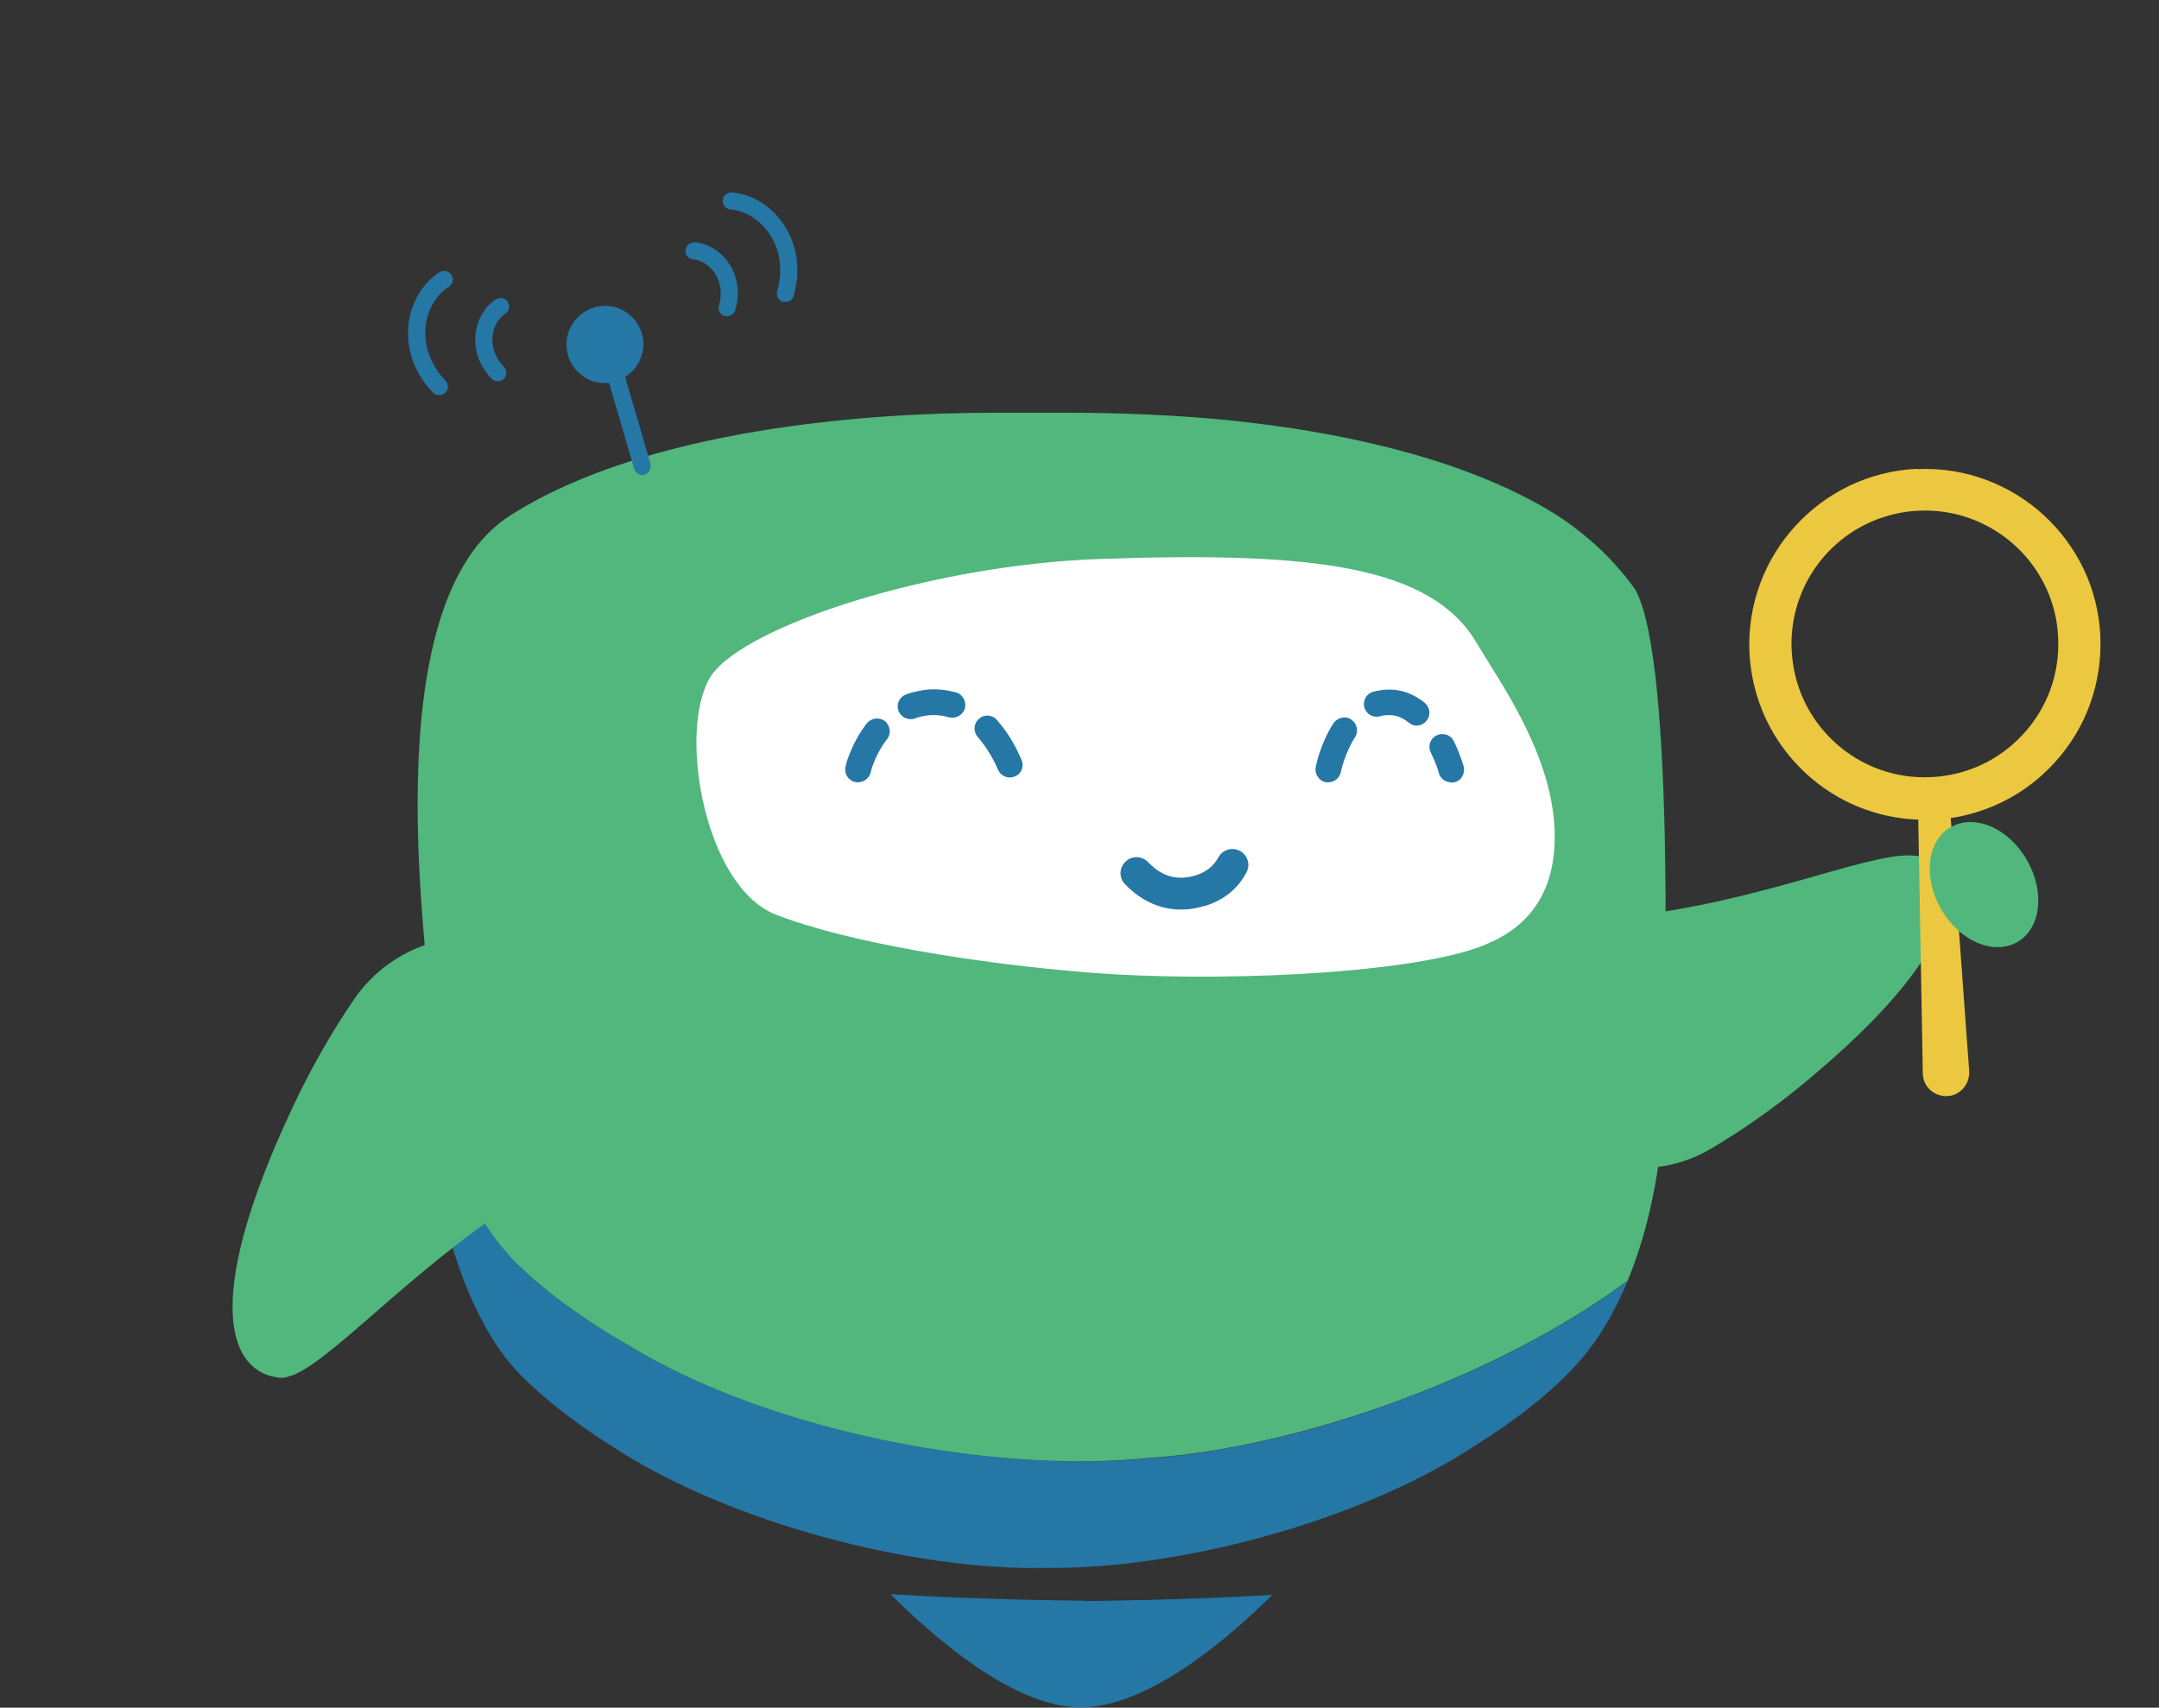 <?xml version="1.0" encoding="UTF-8"?>
<svg xmlns="http://www.w3.org/2000/svg" version="1.1" viewBox="0 0 670 530">
  <rect x="0" y="0" width="670" height="530" fill="#333333" stroke="none"/>
  <defs>
    <style>
      .cls-1 {
        fill: #fff;
      }

      .cls-2 {
        fill: #2577a6;
      }

      .cls-3 {
        fill: #51b77c;
      }

      .cls-4 {
        fill: #ebc83f;
      }
    </style>
  </defs>
  <!-- Generator: Adobe Illustrator 28.7.5, SVG Export Plug-In . SVG Version: 1.2.0 Build 176)  -->
  <g>
    <g id="TEEMI-Bot-search">
      <path id="leftHand" class="cls-3" d="M469,284.3c11.8,1.4,23.5,1.2,34.7.2,40.2-3.8,74.7-19.4,89-19,.5,0,1,0,1.5.1.3,0,.6,0,.9.1.3,0,.6.1.9.2h0c.4.1.8.3,1.1.5,12.1,7.4,12.1,28.8-36.8,69.4-10.1,8.4-20,15.2-29.5,20.8-23.5,13.9-54.3,2.1-61.1-24.4-3.4-13.1-4.5-29.2-.7-48.1h0v.2h0Z"/>
      <path id="foot" class="cls-2" d="M336.8,496.9s29.6-.2,58-1.9c-11.6,11.6-38.1,35.4-60.1,34.9-20.9-.4-45.8-22.6-58.3-35.1,29.2,1.8,60.4,2,60.4,2h0Z"/>
      <g id="body">
        <path id="bodyShadow" class="cls-2" d="M357.4,452.5c-46.8,5.1-117.2-7.5-162.2-34.8-14.8-8.5-27.1-17.7-35.6-26.3-14.1-14.5-22.6-38.1-27.6-58.6,0,5,.2,9.7.5,13.7,1.5,18,8.5,57.7,27.5,78.6,7.1,7.6,17.3,15.8,29.5,23.5,37.4,24.7,95.7,39,135.2,38h.4c38.9.5,95.6-13.6,132.6-37.9,12.9-8,23.6-16.6,30.9-24.5,7.1-7.6,12.4-16.8,16.5-26.6-41.8,30.9-103.5,51.8-147.3,54.9h-.5.1Z"/>
        <path id="bodyMain" class="cls-3" d="M516.2,345.7v-3.6c.2-17.5,4.1-135.8-8.7-159.1-4-5.6-8.8-10.9-14.3-15.6-3.2-2.7-6.6-5.3-10.2-7.6-26-16.3-62.2-24.8-94.9-28.6-1.7-.2-3.4-.4-5.1-.6-18.5-1.9-35.6-2.4-49-2.5h-26.1c-38.2,0-106.6,4.9-148.8,31.4-45,27.2-24.8,143.1-26,152.4-.9,7-1.2,14.2-1.2,20.8,5,20.5,13.5,44.1,27.6,58.6,8.5,8.6,20.8,17.8,35.6,26.3,45,27.4,115.4,40,162.2,34.8h.5c43.8-3.1,105.5-24,147.3-54.9,3.5-8.5,6.1-17.5,7.9-26.5,1.7-8.6,2.9-17.2,3.2-25.5h0v.2h0Z"/>
      </g>
      <g id="glass">
        <path class="cls-4" d="M594.9,145.5c-30,1.4-53.3,26.9-52,56.9.7,14.5,6.9,27.9,17.7,37.8,9.6,8.8,21.8,13.7,34.7,14.2h4.5c1.9,0,3.7-.2,5.5-.5,4.8-.7,9.3-2,13.7-3.9,7-3,13.3-7.5,18.6-13.3,4.9-5.4,8.6-11.5,11-18.2,2.4-6.6,3.5-13.8,3.2-21-1.3-30-26.9-53.3-56.9-51.9h0ZM638.7,198c.5,11.1-3.3,21.6-10.8,29.8s-17.7,12.9-28.7,13.4-21.6-3.3-29.8-10.8-12.9-17.7-13.4-28.7c-.8-17.7,9.6-33.3,25-39.9,4.5-1.9,9.4-3.1,14.5-3.3,19.9-.9,37.3,12.5,42,31.1.7,2.7,1.1,5.5,1.2,8.4h0Z"/>
        <path class="cls-4" d="M595.2,249.3l1.5,83.8c0,4,3.3,7.1,7.3,7.1s7.1-3.4,7.1-7.3v-.4l-6.1-83.6c-.2-2.7-2.5-4.7-5.2-4.5-2.6.2-4.6,2.4-4.5,5h0Z"/>
      </g>
      <g id="tele">
        <path id="rightWave2" class="cls-2" d="M136.8,122.6c.5,0,1-.3,1.4-.7,1.1-1,1.1-2.7,0-3.8-4.6-4.9-6.8-10.9-6.1-17,.6-5.1,3.3-9.7,7.2-12.1,1.2-.8,1.6-2.4.8-3.7-.8-1.2-2.4-1.6-3.7-.8-5.2,3.3-8.8,9.3-9.6,16-.9,7.7,1.7,15.2,7.5,21.3.6.7,1.5.9,2.3.8"/>
        <path id="tube" class="cls-2" d="M201.9,144l-7.9-27c3.8-2.4,6.1-6.8,5.6-11.6-.8-6.5-6.8-11.2-13.3-10.4-3.1.4-5.9,2-7.9,4.5s-2.9,5.6-2.5,8.8c.3,3.2,1.9,6,4.4,8,2.5,2,5.5,2.9,8.7,2.5l7.8,26.7c.4,1.3,1.7,2.1,2.9,1.9h0c0-.1.3-.1.3-.1,1.4-.4,2.2-1.9,1.8-3.3Z"/>
        <path id="rightWave1" class="cls-2" d="M154.9,118.3c.5,0,1-.3,1.4-.7,1.1-1,1.1-2.7,0-3.8-2.6-2.8-3.9-6.2-3.4-9.7.3-2.9,1.8-5.4,3.9-6.7,1.2-.8,1.6-2.4.8-3.7-.8-1.2-2.4-1.6-3.7-.8-3.4,2.2-5.8,6.2-6.3,10.6-.6,5,1.1,10,4.9,14,.6.7,1.5.9,2.3.8h0Z"/>
        <path id="leftWave1" class="cls-2" d="M226.1,98.1c1-.2,1.9-.9,2.1-1.9,1.5-5.3.7-10.5-2.1-14.6-2.5-3.6-6.4-6.1-10.5-6.4-1.5,0-2.7,1-2.9,2.4-.1,1.5.9,2.7,2.4,2.9,2.5.2,5,1.8,6.6,4.1,2,2.9,2.5,6.5,1.4,10.2-.4,1.4.4,2.9,1.8,3.3h1.2Z"/>
        <path id="leftWave2" class="cls-2" d="M244.2,93.7c1-.2,1.9-.9,2.1-1.9,2.3-8,1.1-16-3.2-22.3-3.8-5.6-9.7-9.2-15.9-9.8-1.4,0-2.8.9-2.9,2.4-.1,1.5.9,2.8,2.4,2.9,4.6.4,9.1,3.2,12,7.5,3.5,5,4.3,11.4,2.5,17.9-.4,1.4.4,2.9,1.8,3.3h1.2,0Z"/>
      </g>
      <g id="head">
        <path id="face" class="cls-1" d="M459.2,293.9c-24.5,8.8-84.1,10.9-120.6,8-35.6-2.8-75.8-9.4-98-18.1-22.2-8.9-30.5-57.7-19.9-74.1,10.6-15.5,68.1-34.3,120.2-36.2,66.9-2.4,103.4,2.1,117.5,26.3,6.9,11.6,22.2,32.8,23.9,55.6,1.8,24.1-11,34.1-23,38.4h-.1Z"/>
        <path id="leftEye" class="cls-2" d="M450.3,242.8c-1.8,0-3.3-1.2-3.8-2.9,0-.3-.9-3.1-2.5-6.4-1-2-.1-4.4,1.9-5.3,2-.9,4.4-.1,5.3,1.9,1.9,3.9,2.8,7.1,3,7.7.3,1.1.1,2.3-.5,3.3s-1.6,1.6-2.8,1.8h-.6ZM412.2,242.8h-.7c-2.1-.4-3.6-2.5-3.2-4.6,0-.3,1.4-7.4,5.5-13.7,1.2-1.8,3.7-2.4,5.5-1.2s2.4,3.7,1.2,5.5c-3.2,5-4.4,10.8-4.4,10.8-.4,1.9-2,3.2-3.9,3.2h0ZM439.7,225.2c-.9,0-1.8-.3-2.5-.9-2.3-1.9-4.7-2.6-7.4-2.3-.5,0-1,.2-1.5.3-2.1.6-4.3-.6-4.9-2.7s.6-4.3,2.7-4.9c.8-.2,1.7-.4,2.6-.5,4.9-.7,9.4.7,13.4,3.9,1.7,1.4,2,3.9.6,5.6-.8,1-1.9,1.5-3.1,1.5h0Z"/>
        <path id="rightEye" class="cls-2" d="M266.2,242.8c-.3,0-.6,0-.9-.1-2.1-.5-3.4-2.6-2.9-4.8,0-.3,1.7-7.1,6.6-13.4,1.4-1.7,3.9-2,5.6-.7,1.7,1.4,2,3.9.7,5.6-3.8,4.8-5.1,10.2-5.1,10.3-.4,1.8-2.1,3.1-3.9,3.1h-.1ZM313.4,241.3c-1.6,0-3-.9-3.7-2.4-.9-2.2-3-6.4-6.3-10.2-1.4-1.6-1.3-4.2.4-5.6,1.6-1.5,4.2-1.3,5.6.4,4.1,4.6,6.5,9.7,7.6,12.3.9,2,0,4.4-2.1,5.2-.5.2-1,.3-1.6.3h.1ZM282.6,223.2c-1.6,0-3.2-1-3.8-2.6-.7-2.1.3-4.3,2.4-5.1,1.9-.7,3.9-1.1,6-1.4,3.3-.4,6.4,0,9.5.8,2.1.6,3.3,2.9,2.7,5-.6,2.1-2.9,3.3-5,2.7-2-.6-4.1-.8-6.3-.6-1.5.2-2.9.5-4.2,1-.4.2-.9.2-1.3.2h0Z"/>
        <path id="mouth" class="cls-2" d="M374,281.1c-9.2,2.9-18,.5-24.9-6.7-1.9-2-1.8-5.1.2-7s5.1-1.8,7,.2c4.3,4.5,9.1,5.8,14.7,4.1,3.3-1,5.6-2.9,7.1-5.6,1.3-2.4,4.3-3.3,6.7-2,2.4,1.3,3.3,4.3,2,6.7-2.7,5.1-7.1,8.6-12.9,10.4h0Z"/>
      </g>
      <path id="leftHand2" class="cls-3" d="M629,266.9c5.7,9.9,4.4,21.3-3,25.5s-17.9-.3-23.6-10.2-4.4-21.3,3-25.5,17.9.3,23.6,10.2Z"/>
      <path id="rightHand" class="cls-3" d="M202.3,352.2c-12,4-23.2,9.5-33.6,15.6-37.1,21.9-63.3,52.6-77.3,58.8-.5.2-1,.4-1.5.5-.3.1-.6.2-.9.3-.3.1-.6.2-1,.2h-1.3c-15.1-1.6-24.8-22.3,4-83.7,5.9-12.6,12.4-23.8,19-33.5,16.3-24.1,51.5-26.6,70.1-4.2,9.2,11.1,17.6,26.1,22.5,46.1h0Z"/>
    </g>
  </g>
</svg>